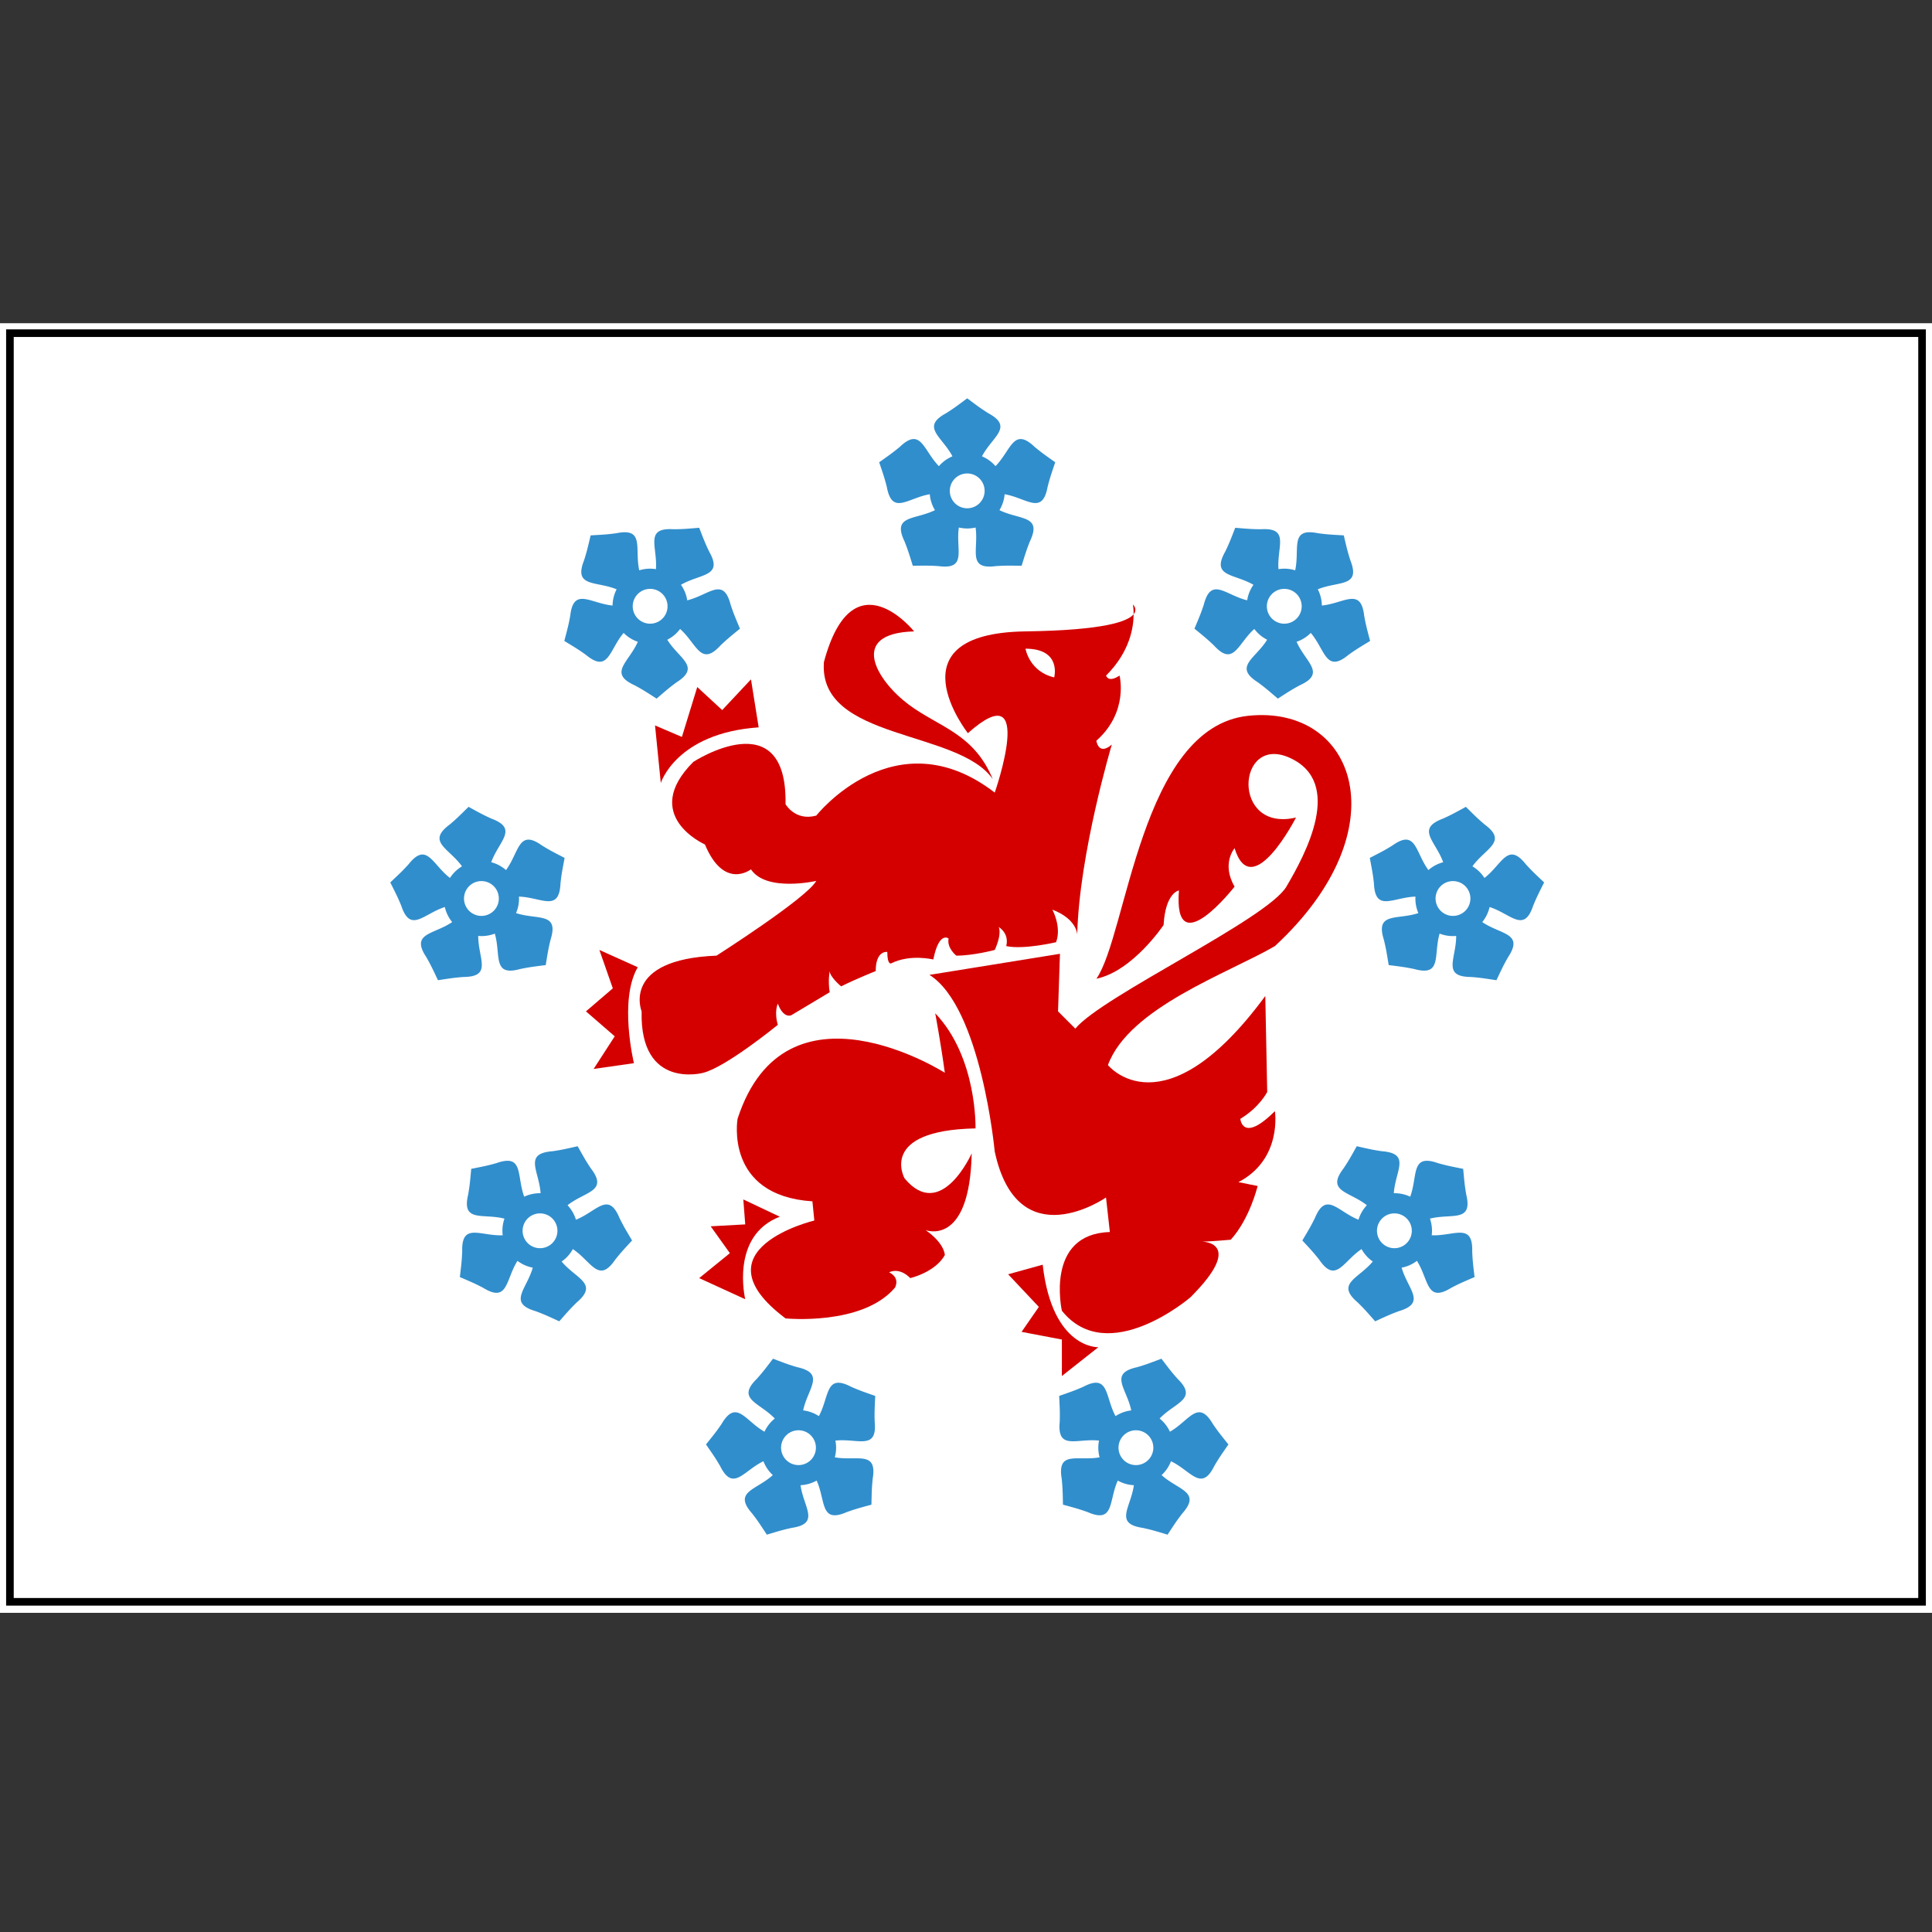 <?xml version="1.0" encoding="UTF-8" standalone="no"?>
<svg
   xmlns:dc="http://purl.org/dc/elements/1.1/"
   xmlns:cc="http://creativecommons.org/ns#"
   xmlns:rdf="http://www.w3.org/1999/02/22-rdf-syntax-ns#"
   xmlns:svg="http://www.w3.org/2000/svg"
   xmlns="http://www.w3.org/2000/svg"
   xmlns:xlink="http://www.w3.org/1999/xlink"
   xmlns:sodipodi="http://sodipodi.sourceforge.net/DTD/sodipodi-0.dtd"
   xmlns:inkscape="http://www.inkscape.org/namespaces/inkscape"
   width="96"
   height="96"
   id="svg4874"
   version="1.1"
   inkscape:version="1.0.1 (c497b03c, 2020-09-10)"
   viewBox="0 0 96 96"
   sodipodi:docname="oostkantons.svg">
  <rect x="0" y="0" width="96" height="96" fill="#333333" stroke="none"/>
  <defs
     id="defs4876" />
  <sodipodi:namedview
     id="base"
     pagecolor="#ffffff"
     bordercolor="#666666"
     borderopacity="1.0"
     inkscape:pageopacity="0.0"
     inkscape:pageshadow="2"
     inkscape:zoom="3.1077416"
     inkscape:cx="-0.91542276"
     inkscape:cy="25.381758"
     inkscape:document-units="px"
     inkscape:current-layer="g4780"
     showgrid="true"
     showborder="true"
     fit-margin-top="0"
     fit-margin-left="0"
     fit-margin-right="0"
     fit-margin-bottom="0"
     inkscape:snap-bbox="true"
     inkscape:bbox-paths="true"
     inkscape:bbox-nodes="true"
     inkscape:snap-bbox-edge-midpoints="true"
     inkscape:snap-bbox-midpoints="true"
     inkscape:object-paths="true"
     inkscape:snap-intersection-paths="true"
     inkscape:object-nodes="true"
     inkscape:snap-smooth-nodes="true"
     inkscape:snap-midpoints="true"
     inkscape:snap-object-midpoints="true"
     inkscape:snap-center="true"
     showguides="true"
     inkscape:guide-bbox="true"
     inkscape:snap-global="true"
     inkscape:window-width="1680"
     inkscape:window-height="997"
     inkscape:window-x="0"
     inkscape:window-y="25"
     inkscape:window-maximized="1"
     inkscape:document-rotation="0">
    <inkscape:grid
       type="xygrid"
       id="grid5451"
       empspacing="8" />
    <sodipodi:guide
       orientation="1,0"
       position="8,-8"
       id="guide4063"
       inkscape:locked="false" />
    <sodipodi:guide
       orientation="1,0"
       position="4,-8"
       id="guide4065"
       inkscape:locked="false" />
    <sodipodi:guide
       orientation="0,1"
       position="-8,88"
       id="guide4067"
       inkscape:locked="false" />
    <sodipodi:guide
       orientation="0,1"
       position="-8,92"
       id="guide4069"
       inkscape:locked="false" />
    <sodipodi:guide
       orientation="0,1"
       position="104,4"
       id="guide4071"
       inkscape:locked="false" />
    <sodipodi:guide
       orientation="0,1"
       position="-5,8"
       id="guide4073"
       inkscape:locked="false" />
    <sodipodi:guide
       orientation="1,0"
       position="92,-8"
       id="guide4075"
       inkscape:locked="false" />
    <sodipodi:guide
       orientation="1,0"
       position="88,-8"
       id="guide4077"
       inkscape:locked="false" />
    <sodipodi:guide
       orientation="0,1"
       position="-8,84"
       id="guide4074"
       inkscape:locked="false" />
    <sodipodi:guide
       orientation="1,0"
       position="12,-8"
       id="guide4076"
       inkscape:locked="false" />
    <sodipodi:guide
       orientation="1,0"
       position="84,-9"
       id="guide4080"
       inkscape:locked="false" />
    <sodipodi:guide
       position="48,-8"
       orientation="1,0"
       id="guide4170"
       inkscape:locked="false" />
    <sodipodi:guide
       position="-8,48"
       orientation="0,1"
       id="guide4172"
       inkscape:locked="false" />
  </sodipodi:namedview>
  <g
     inkscape:label="Layer 1"
     inkscape:groupmode="layer"
     id="layer1"
     transform="translate(67.857,-78.505)">
    <g
       transform="matrix(0,-1,-1,0,373.505,516.505)"
       id="g4845"
       style="display:inline">
      <g
         inkscape:export-ydpi="90"
         inkscape:export-xdpi="90"
         inkscape:export-filename="next01.png"
         transform="matrix(-1,0,0,1,575.943,-611)"
         id="g4778"
         inkscape:label="Layer 1">
        <g
           transform="matrix(-1,0,0,1,576,611)"
           id="g4780"
           style="display:inline">
          <g
             id="g1482"
             transform="matrix(0,-0.267,-0.267,0,421.996,441.362)"
             style="display:inline">
            <rect
               height="240"
               width="360"
               style="fill:#ffffff"
               id="rect1420"
               x="0"
               y="0" />
            <g
               style="fill:#d40000"
               transform="translate(-146.31,-260.369)"
               id="g1438">
              <path
                 d="m 357.156,312.719 c 0,0 0.128,0.715 0.125,1.812 0.797,-0.981 -0.125,-1.812 -0.125,-1.812 z m 0.125,1.812 c -1.094,1.347 -5.455,2.981 -20.125,3.188 -25.357,0.357 -10.719,18.938 -10.719,18.938 12.857,-11.429 5,11.062 5,11.062 C 312.866,333.433 298.219,352 298.219,352 294.29,353.071 292.5,349.875 292.5,349.875 292.857,330.589 275.344,342 275.344,342 c -10,10 2.156,15.375 2.156,15.375 3.571,8.571 8.562,4.625 8.562,4.625 2.857,4.286 12.156,2.156 12.156,2.156 -1.786,3.214 -18.562,13.906 -18.562,13.906 -17.857,0.714 -13.938,10.375 -13.938,10.375 -0.357,14.643 11.438,11.438 11.438,11.438 4.286,-1.071 13.906,-8.938 13.906,-8.938 -0.714,-2.5 -10e-6,-3.938 0,-3.938 1.071,2.857 2.5,2.156 2.5,2.156 l 7.156,-4.281 c -0.357,-2.143 0,-3.938 0,-3.938 0,1.071 2.125,2.844 2.125,2.844 2.857,-1.429 6.438,-2.844 6.438,-2.844 0,-3.929 2.156,-3.562 2.156,-3.562 0,2.5 0.719,2.125 0.719,2.125 3.571,-1.786 7.844,-0.719 7.844,-0.719 1.071,-5.357 2.844,-3.906 2.844,-3.906 -0.357,1.786 1.438,3.187 1.438,3.188 3.214,0 7.156,-1.062 7.156,-1.062 1.429,-3.214 0.719,-4.281 0.719,-4.281 2.143,1.429 1.406,3.563 1.406,3.562 3.214,0.714 9.281,-0.719 9.281,-0.719 1.071,-2.857 -0.687,-6.062 -0.688,-6.062 4.643,1.786 4.625,4.656 4.625,4.656 0.357,-15 6.438,-35.375 6.438,-35.375 -2.5,2.143 -2.875,-0.719 -2.875,-0.719 6.071,-5.357 4.313,-12.125 4.312,-12.125 -2.143,1.429 -2.5,-10e-6 -2.5,0 4.429,-4.429 5.118,-8.974 5.125,-11.406 z m -20.125,6.406 c 6.786,0 5.344,5.344 5.344,5.344 -4.643,-1.071 -5.344,-5.344 -5.344,-5.344 z"
                 id="path1422" />
              <path
                 d="m 331.071,345.219 c -3.571,-8.571 -10,-9.643 -15.714,-13.929 -5.714,-4.286 -11.429,-13.214 1.071,-13.571 0,0 -11.429,-14.286 -16.786,5.714 -1.071,14.643 25,12.5 31.429,21.786 z"
                 id="path1424" />
              <path
                 d="m 264.286,398.076 c 0,0 -2.857,-11.786 0.714,-17.857 l -7.143,-3.214 2.5,7.143 -5,4.286 5.357,4.643 -3.929,6.071 z"
                 id="path1426" />
              <path
                 d="m 269.286,345.934 c 0,0 2.857,-9.286 18.214,-10.357 l -1.429,-8.929 -5.357,5.714 -4.643,-4.286 -2.857,9.286 -5,-2.143 z"
                 id="path1428" />
              <path
                 d="m 343.571,377.719 -0.357,10.714 3.214,3.214 v 0 c 5,-6.071 35.714,-20.357 39.286,-26.429 3.571,-6.071 10.714,-19.286 0.714,-23.929 -10,-4.643 -11.071,13.929 1.071,11.071 0,0 -8.214,16.071 -11.429,5.714 0,0 -2.5,2.857 0,7.143 0,0 -11.429,14.643 -10.357,0.714 0,0 -2.5,0.357 -2.857,6.429 0,0 -5.714,8.571 -12.5,10 5.714,-8.214 8.214,-46.786 28.214,-48.929 20,-2.143 28.571,21.071 5,42.857 -8.571,5 -27.143,11.429 -31.071,22.143 0,0 10.357,12.857 29.286,-12.857 l 0.357,17.857 c 0,0 -1.429,2.857 -5,5 0,0 0.357,4.643 6.429,-1.429 0,0 1.429,8.929 -6.786,13.214 l 3.571,0.714 c 0,0 -1.429,6.071 -5,10 0,0 -3.929,0.357 -5.357,0.357 0,0 8.214,0 -2.143,10.357 0,0 -15.357,13.214 -23.929,2.5 0,0 -3.214,-14.286 8.929,-14.643 l -0.714,-6.429 c 0,0 -16.429,11.429 -20.714,-8.571 0,0 -2.5,-26.786 -12.143,-32.857 z"
                 id="path1430" />
              <path
                 d="m 327.857,410.219 c 0,0 0.357,-13.214 -7.5,-21.429 0,0 1.071,5.714 1.786,11.071 0,0 -29.643,-18.929 -38.571,8.571 0,0 -2.5,14.286 13.929,15.357 l 0.357,3.571 c 0,0 -22.5,5.357 -5.357,18.214 0,0 14.286,1.429 20.357,-5.714 0,0 1.071,-1.786 -1.071,-2.857 0,0 1.786,-1.071 3.929,1.071 0,0 4.643,-1.071 6.429,-4.286 0,0 0,-2.143 -3.571,-4.643 0,0 8.214,3.214 8.571,-14.286 0,0 -5.714,12.857 -12.5,4.643 0,0 -5,-8.929 13.214,-9.286 z"
                 id="path1432" />
              <path
                 d="m 350.714,450.934 c 0,0 -8.571,0.357 -10.357,-15.357 l -6.429,1.786 5.714,6.071 -3.214,4.643 7.5,1.429 v 6.786 z"
                 id="path1434" />
              <path
                 d="m 285,442.005 c 0,0 -2.857,-11.786 6.429,-15.357 l -6.786,-3.214 0.357,4.643 -6.429,0.357 3.571,5 -5.714,4.643 z"
                 id="path1436" />
            </g>
            <path
               id="Flower"
               transform="matrix(0.018,0,0,-0.018,180,31.2)"
               style="fill:#318ecc"
               d="m -910.204,295.743 c 113.144,79.936 143.584,101.478 213.889,159.832 218.769,207.486 241.163,-33.521 403.672,-199.994 38.803,44.751 85.451,78.644 140.003,101.718 C -260.748,563.297 -483.039,659.07 -218.105,803.016 -140.882,851.847 -110.986,874.14 0,957.045 110.986,874.14 140.882,851.847 218.105,803.016 483.039,659.07 260.748,563.297 152.64,357.299 207.192,334.225 253.84,300.332 292.643,255.581 455.152,422.054 477.546,663.061 696.315,455.575 766.62,397.221 797.06,375.679 910.204,295.743 865.654,164.57 853.689,129.249 831.111,40.716 776.08,-255.734 616.303,-73.917 386.98,-34.758 c -5.088,-59.012 -22.906,-113.851 -53.476,-164.583 208.543,-103.112 444.674,-49.934 314.947,-322.114 -33.773,-84.896 -44.855,-120.503 -85.914,-252.81 -138.52,1.835 -175.809,2.299 -266.987,-3.587 -298.945,-39.27 -175.402,168.872 -209.024,399.072 -57.696,-13.398 -115.357,-13.398 -173.053,0 -33.622,-230.2 89.922,-438.342 -209.024,-399.072 -91.178,5.886 -128.467,5.422 -266.987,3.587 -41.059,132.307 -52.141,167.914 -85.914,252.81 -129.727,272.18 106.404,219.002 314.947,322.114 -30.57,50.732 -48.388,105.571 -53.476,164.583 -229.323,-39.159 -389.1,-220.976 -444.131,75.474 -22.578,88.533 -34.543,123.854 -79.093,255.027 z M -180,0 a 180,180 0 0 1 360,0 180,180 0 0 1 -360,0 z" />
            <use
               transform="rotate(40,180,123)"
               xlink:href="#Flower"
               id="use1441"
               x="0"
               y="0"
               width="100%"
               height="100%" />
            <use
               transform="rotate(80,180,123)"
               xlink:href="#Flower"
               id="use1443"
               x="0"
               y="0"
               width="100%"
               height="100%" />
            <use
               transform="rotate(120,180,123)"
               xlink:href="#Flower"
               id="use1445"
               x="0"
               y="0"
               width="100%"
               height="100%" />
            <use
               transform="rotate(160,180,123)"
               xlink:href="#Flower"
               id="use1447"
               x="0"
               y="0"
               width="100%"
               height="100%" />
            <use
               transform="rotate(-160,180,123)"
               xlink:href="#Flower"
               id="use1449"
               x="0"
               y="0"
               width="100%"
               height="100%" />
            <use
               transform="rotate(-120,180,123)"
               xlink:href="#Flower"
               id="use1451"
               x="0"
               y="0"
               width="100%"
               height="100%" />
            <use
               transform="rotate(-80,180,123)"
               xlink:href="#Flower"
               id="use1453"
               x="0"
               y="0"
               width="100%"
               height="100%" />
            <use
               transform="rotate(-40,180,123)"
               xlink:href="#Flower"
               id="use1455"
               x="0"
               y="0"
               width="100%"
               height="100%" />
          </g>
          <rect
             style="fill:none;stroke:#000000;stroke-width:0.378;stroke-miterlimit:4;stroke-dasharray:none;stroke-opacity:1"
             id="rect1572"
             width="95.013"
             height="63.038"
             x="-440.869"
             y="-421.502"
             transform="matrix(0,-1,-1,0,0,0)" />
        </g>
      </g>
    </g>
  </g>
</svg>
